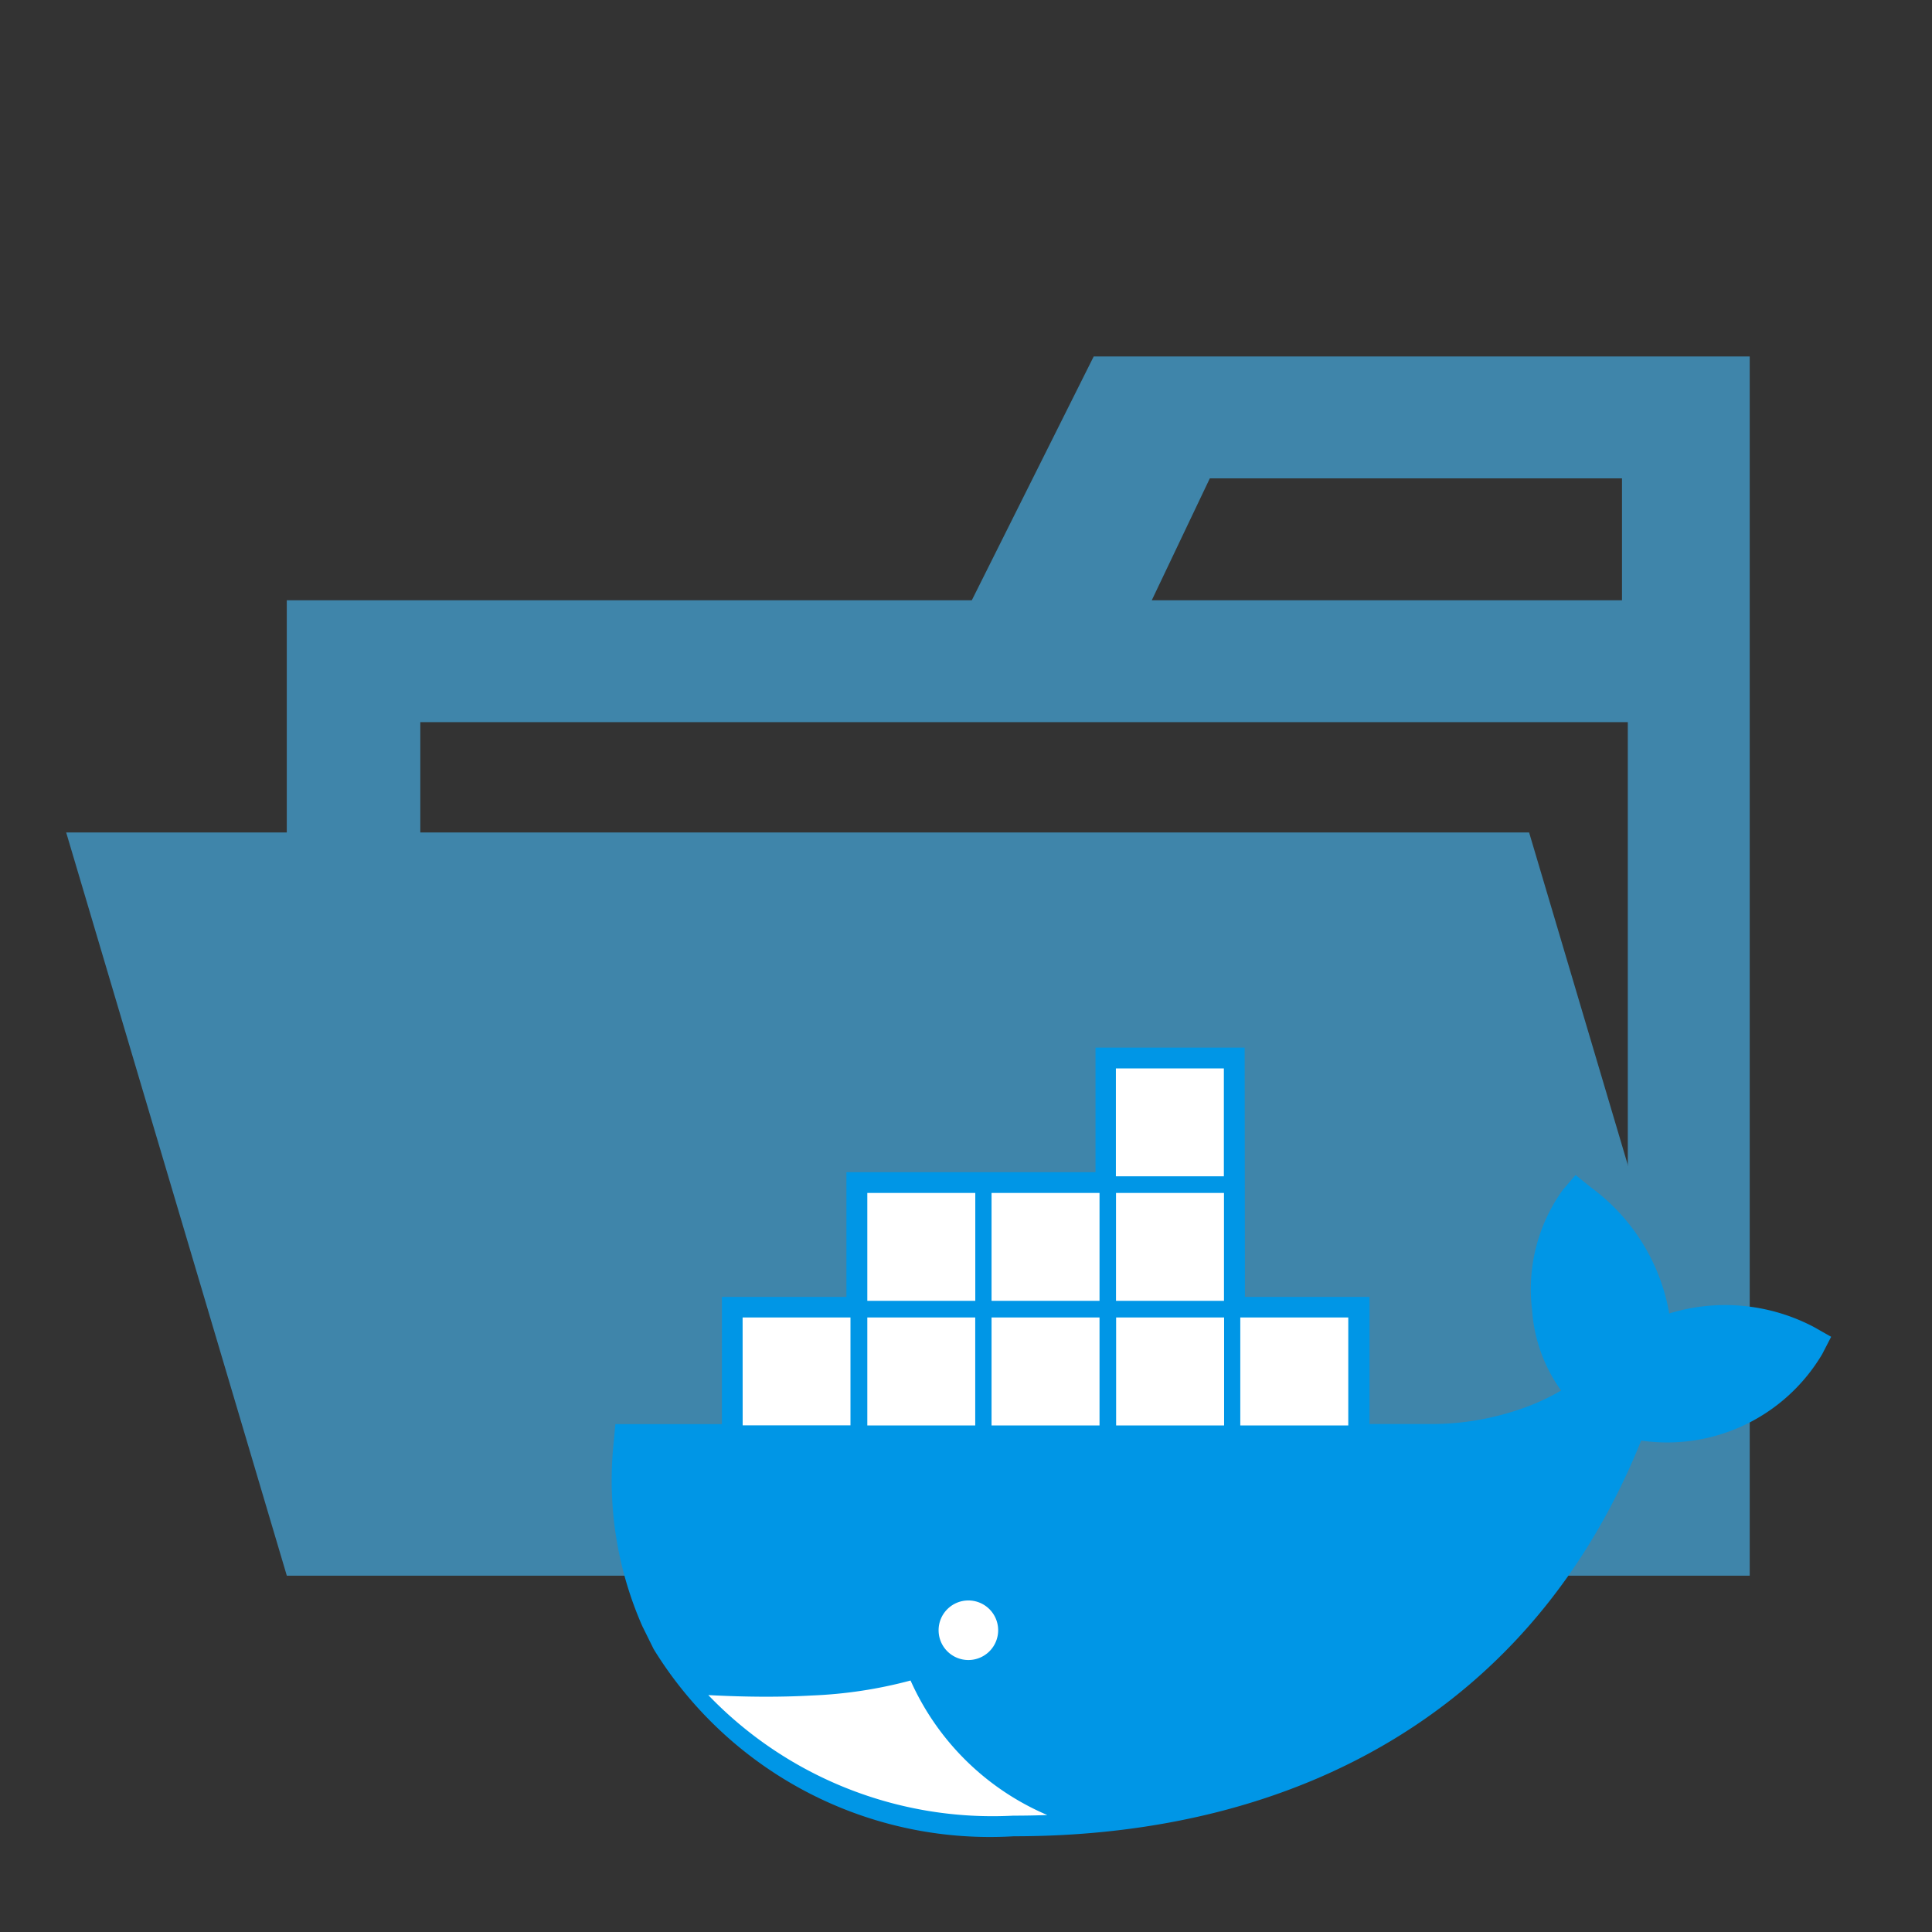 <svg xmlns="http://www.w3.org/2000/svg" width="100%" height="100%" viewBox="-0.64 -0.64 33.28 33.28"><rect x="-0.64" y="-0.64" width="33.28" height="33.28" fill="#333333" stroke="none"/><path fill="#3f85aa" d="M27.4 5.5h-9.2l-2.1 4.2H4.3v16.8h25.2v-21zm0 18.7H6.6V11.8h20.8zm0-14.5h-8.2l1-2.1h7.1v2.1z"/><path fill="#3f85aa" d="M25.7 13.7H.5l3.8 12.8h25.2l-3.8-12.8z"/><path fill="#0096e6" d="M20.805 21.7h2.146v2.19h1.085a4.7 4.7 0 001.491-.25 3.818 3.818 0 00.724-.327 2.688 2.688 0 01-.5-1.387 2.931 2.931 0 01.526-2.065l.223-.261.268.216a3.418 3.418 0 011.346 2.169 3.282 3.282 0 012.489.232l.3.17-.155.3a3.106 3.106 0 01-3.118 1.488c-1.86 4.626-5.9 6.816-10.806 6.816A6.8 6.8 0 0110.64 27.8l-.022-.037-.194-.392a6.237 6.237 0 01-.494-3.156l.03-.324h1.835V21.7h2.145v-2.148h4.291v-2.146H20.8z"/><path fill="#fff" d="M17.4 30.625a4.517 4.517 0 01-2.355-2.317 7.747 7.747 0 01-1.7.258q-.373.021-.784.021-.474 0-1-.028a6.789 6.789 0 005.252 2.077q.3 0 .587-.011zM13.71 22.209h.147v1.55h-.147zm-.282 0h.152v1.55h-.153v-1.55zm-.282 0h.154v1.55h-.152zm-.282 0h.153v1.55h-.153zm-.282 0h.152v1.55h-.152zm-.276 0h.147v1.55h-.147zm-.154-.155h1.858v1.859h-1.857zm2.148-2.145h1.86v1.859H14.3zm1.558.155H16v1.549h-.147zm-.282 0h.152v1.549h-.152zm-.282 0h.152v1.549H15.3v-1.549zm-.282 0h.152v1.549h-.154zm-.282 0h.152v1.549h-.152zm-.276 0h.146v1.549h-.147zm-.155 1.99h1.86v1.86H14.3v-1.859zm1.558.155H16v1.55h-.147zm-.282 0h.152v1.55h-.152zm-.282 0h.152v1.55h-.151v-1.55zm-.282 0h.152v1.55h-.153zm-.282 0h.152v1.55h-.152zm-.276 0h.147v1.55h-.147zm1.991-.155H18.3v1.86h-1.86v-1.859zm1.556.155h.147v1.55H18zm-.282 0h.152v1.55h-.152zm-.282 0h.152v1.55h-.152zm-.282 0h.152v1.55h-.152zm-.282 0h.152v1.55h-.152zm-.276 0h.147v1.55H16.6zm-.155-2.3H18.3v1.859h-1.86v-1.859zm1.559.155h.147v1.549H18zm-.282 0h.152v1.549h-.152zm-.282 0h.152v1.549h-.152zm-.282 0h.152v1.549h-.152zm-.282 0h.152v1.549h-.152zm-.276 0h.147v1.549H16.6zm1.991 1.99h1.859v1.86h-1.86v-1.859zm1.557.155h.147v1.55h-.147zm-.282 0h.152v1.55h-.152zm-.282 0h.152v1.55h-.152zm-.282 0h.152v1.55h-.15zm-.282 0h.152v1.55h-.148zm-.276 0h.144v1.55h-.147v-1.55zm-.155-2.3h1.859v1.859h-1.86v-1.859zm1.557.155h.147v1.549h-.147zm-.282 0h.152v1.549h-.152zm-.282 0h.152v1.549h-.152zm-.282 0h.152v1.549H19.3zm-.282 0h.152v1.549h-.146zm-.276 0h.144v1.549h-.147v-1.549zm-.155-2.3h1.859v1.859h-1.86v-1.859zm1.557.155h.147v1.549h-.147zm-.282 0h.152v1.549h-.152zm-.282 0h.152v1.549h-.152zm-.282 0h.152v1.549H19.3zm-.282 0h.152v1.549h-.144zm-.276 0h.144v1.549h-.147v-1.549zm1.99 4.135h1.859v1.86h-1.86v-1.859zm1.557.155h.146v1.55h-.147v-1.55zm-.282 0h.155v1.55h-.146zm-.282 0h.152v1.55h-.152zm-.282 0h.163v1.55h-.152zm-.282 0h.152v1.55h-.154v-1.55zm-.276 0h.147v1.55h-.136v-1.55zM16.041 26.929a.513.513 0 11-.513.513.513.513 0 01.513-.513zm0 .145a.367.367 0 01.133.025.15.15 0 10.207.2.367.367 0 11-.339-.228z"/></svg>
